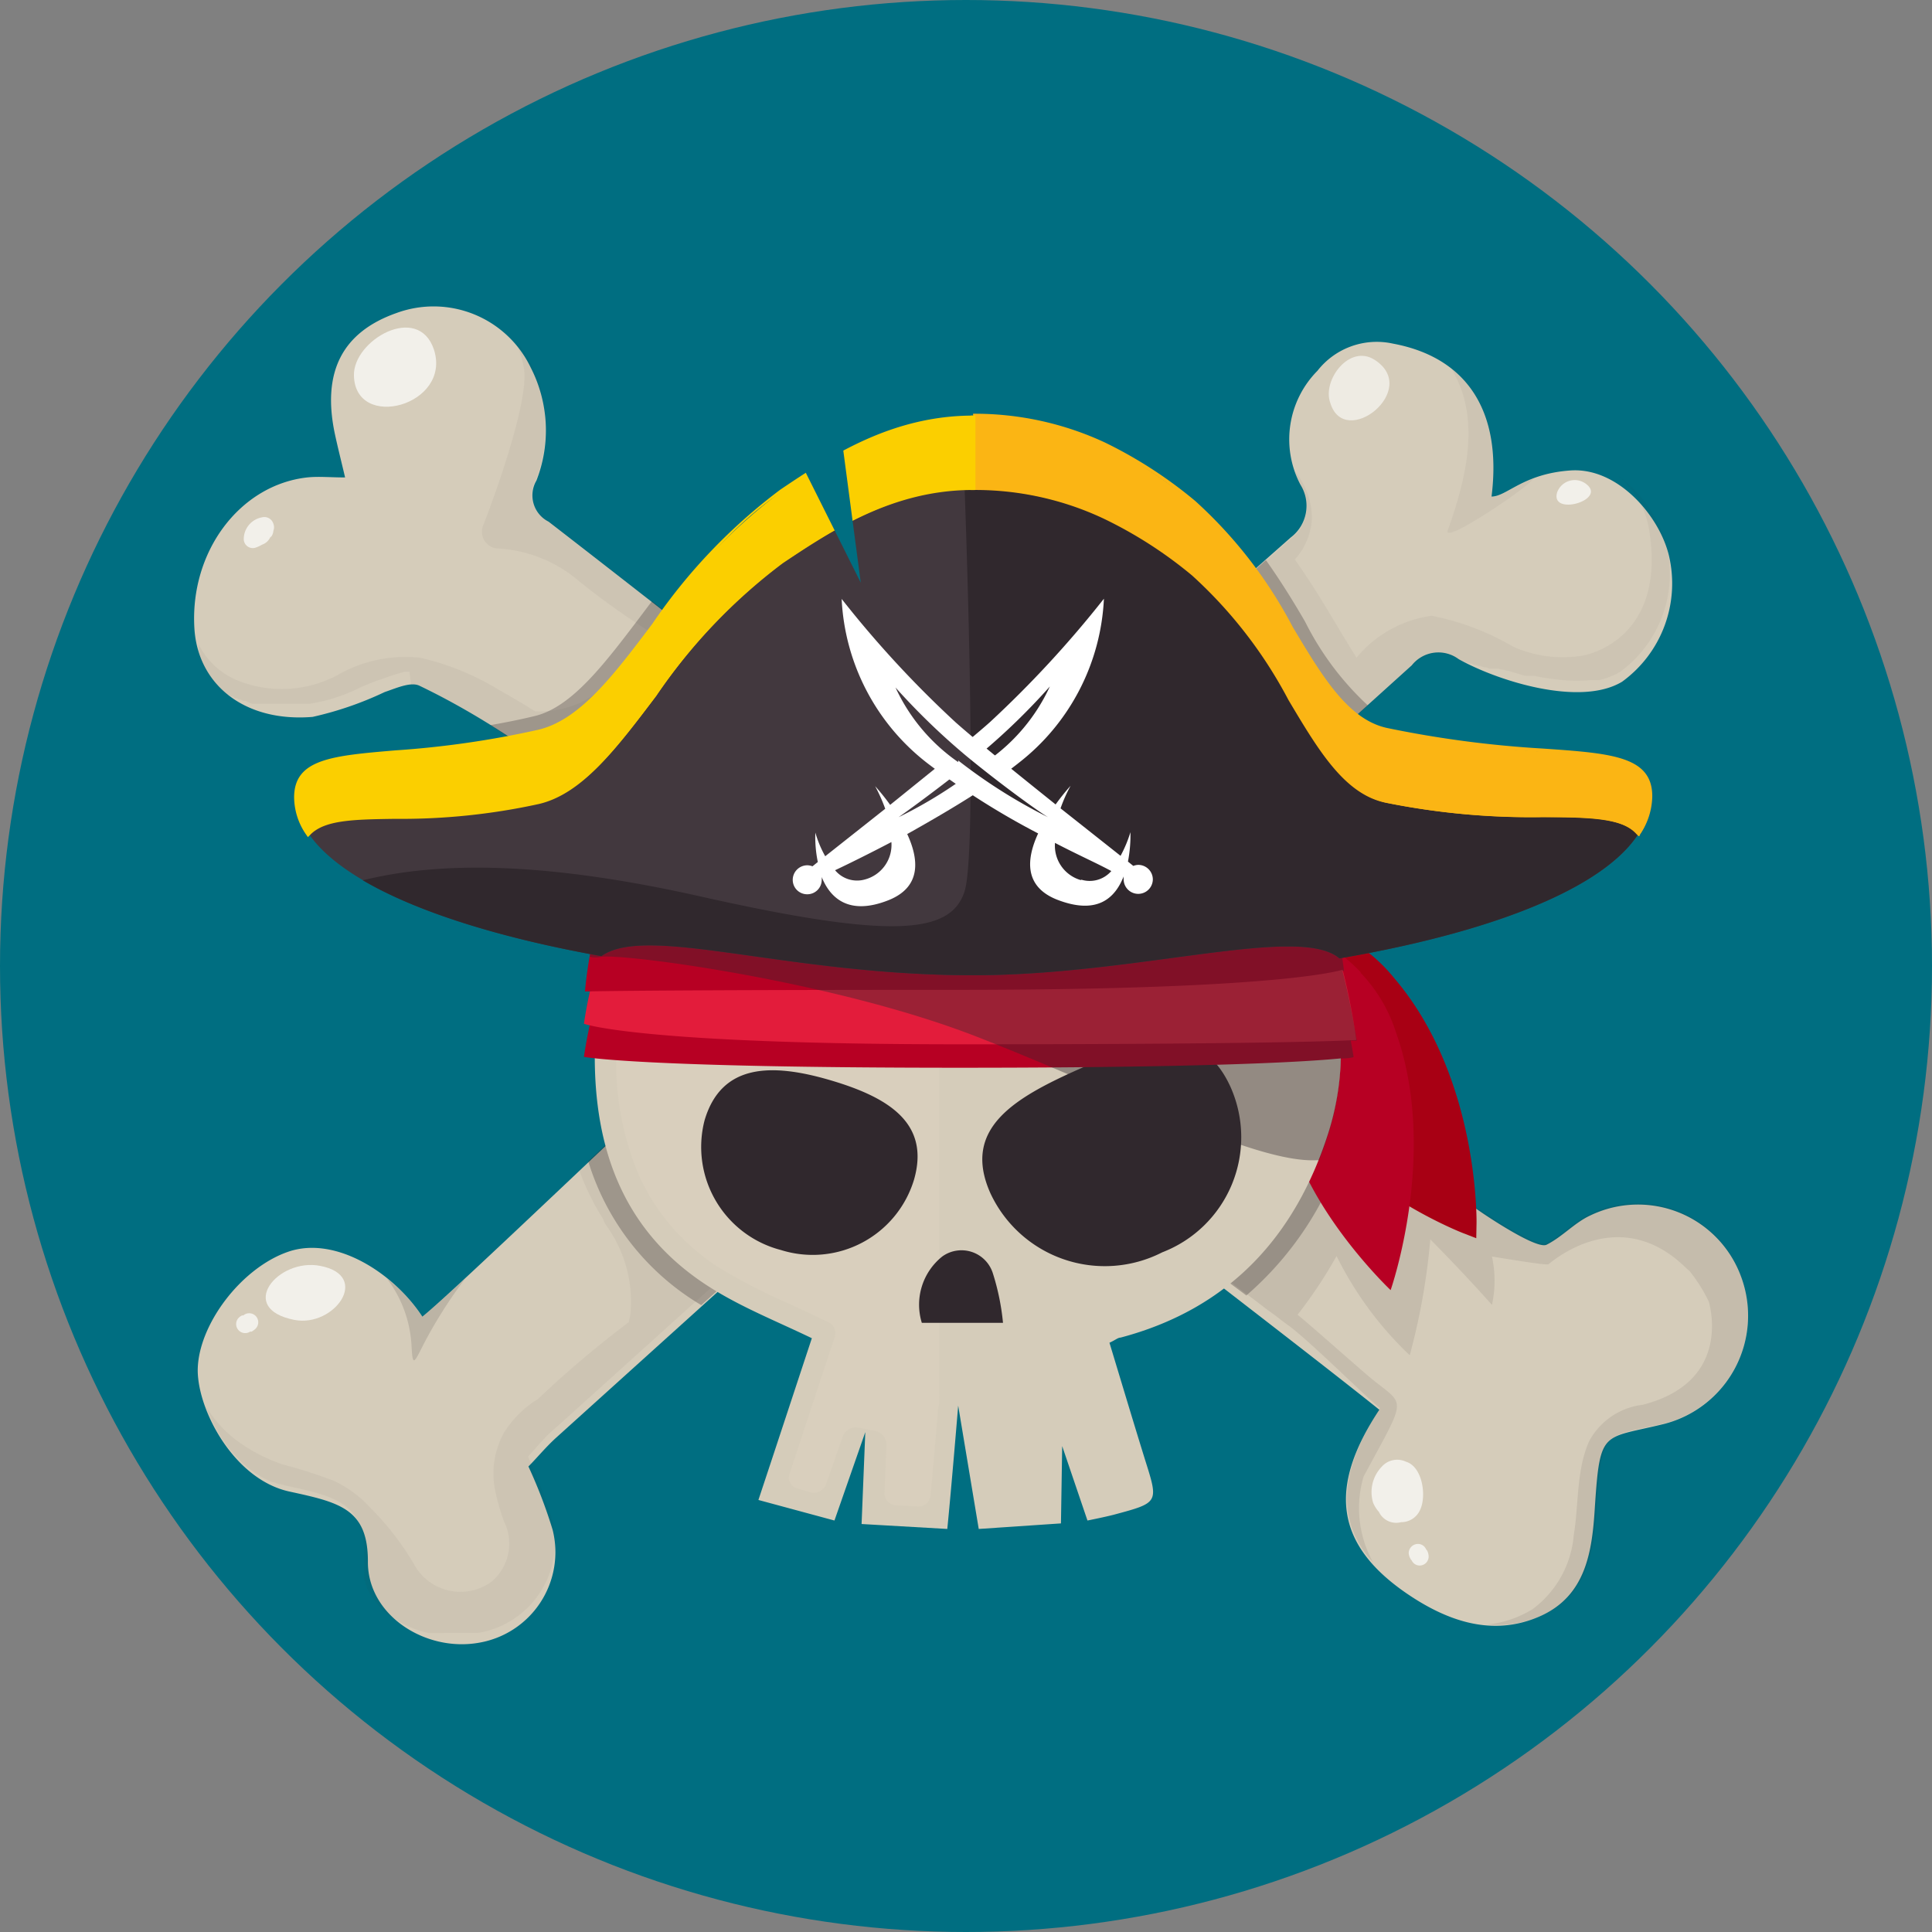 <svg xmlns="http://www.w3.org/2000/svg" width="94" height="94" viewBox="0 0 94 94">
  <rect x="0" y="0" width="94" height="94" fill="#808080" stroke="none"/>
  <title>smallLogo</title>
  <g style="isolation: isolate">
    <g id="Layer_1" data-name="Layer 1">
      <g id="smallicon">
        <circle cx="47" cy="47" r="47" fill="#006e81"/>
        <g>
          <g>
            <g>
              <path d="M240.4,376.56c-4-3.18-7.7-6.14-12-8.2-.42-.2-1.14.13-1.68.31a16.61,16.61,0,0,1-3.51,1.21c-3.29.27-5.57-1.55-5.75-4.28-.24-3.75,2.2-7,5.48-7.37.56-.06,1.14,0,1.85,0-.17-.73-.35-1.43-.5-2.13-.63-3,.36-4.94,3-5.87a5.24,5.24,0,0,1,6.53,2.65,6.7,6.7,0,0,1,.28,5.5,1.43,1.43,0,0,0,.59,2c5.34,4.13,10.64,8.32,16,12.45l10.2,7.89c3.65,2.58,15.89,11,19.28,13.33.33.22,2.62,1.75,3.08,1.51.76-.38,1.36-1.07,2.12-1.42a5.34,5.34,0,0,1,7.35,3,5.44,5.44,0,0,1-3.75,7.14c-3,.74-3.12.23-3.37,4-.13,2.14-.4,4.37-2.7,5.37s-4.5.22-6.47-1.13c-3.42-2.35-3.86-5.1-1.32-8.93-4.39-3.53-19.26-14.83-23.59-18.46Z" transform="translate(-208 -335)" fill="#d5ccba"/>
              <g opacity="0.05" style="mix-blend-mode: multiply">
                <path d="M228,368.3a.74.74,0,0,1,.37.06h0l.72.35.2.11c.19.09.37.19.55.29l.18.09.68.38.18.11.5.3.25.14.51.32.22.14.56.36.29.19.36.25.31.21.44.3.48.35.25.18.4.29.17.13c.49.35,1,.72,1.45,1.09h0c.31.17.62.32.94.47a1.07,1.07,0,1,0,1.08-1.85,27.75,27.75,0,0,1-2.52-1.35,7.51,7.51,0,0,0,2.75-1.88c.77-.8,1.53-1.6,2.26-2.43l.36.17a1.13,1.13,0,0,0,1.24-.11c-2.83-2.21-5.67-4.43-8.51-6.63a1.43,1.43,0,0,1-.59-2,6.85,6.85,0,0,0,.44-3c0-.1,0-.21,0-.31v0a2.93,2.93,0,0,0-.05-.29v0l-.06-.27,0-.07-.06-.24,0-.1a1.87,1.87,0,0,0-.07-.22l0-.13c0-.06,0-.12-.07-.19l-.07-.18-.06-.14-.15-.32h0l-.18-.33,0-.06-.2-.31v0a6,6,0,0,0-.5-.61h0a5,5,0,0,1,.44,1.36c.28,1.65-1.61,6.71-2,7.69a.82.82,0,0,0,.79,1.08,6.63,6.63,0,0,1,3.92,1.61,37,37,0,0,0,3.66,2.59c-.51.56-1,1.12-1.56,1.66a7.19,7.19,0,0,1-2,1.61,4.9,4.9,0,0,1-2.26.45c-.61-.38-1.22-.74-1.84-1.09a12.6,12.6,0,0,0-3.77-1.52,6.62,6.62,0,0,0-4,.84,5.75,5.75,0,0,1-4.91.25,3.66,3.66,0,0,1-1.86-1.75h0l0,.2v0a1.21,1.21,0,0,0,0,.18v0l.06.16V367a1.11,1.11,0,0,0,.07.16l0,0a.77.77,0,0,0,.07.16l0,0,.08.16v0l.1.17h0a4,4,0,0,0,.5.66h0l.12.12,0,0,.11.1,0,.05.11.09a.18.18,0,0,0,.07.05l.11.09.07,0,.11.08.08,0,.11.08.09,0,.11.07.09,0,.12.06.1,0,.12.06.2.08.12,0,.13,0,.11,0,.13,0,.11,0,.14,0,.11,0,.14,0,.12,0,.14,0h.12l.15,0h1l.3,0a8.44,8.44,0,0,0,2.53-.83c.33-.14.65-.27,1-.38a10.06,10.06,0,0,1,1.1-.35l.21,0Z" transform="translate(-208 -335)" fill="#30282d"/>
              </g>
            </g>
            <path d="M235.07,404.94c-.51.46-.95,1-1.36,1.41a23.92,23.92,0,0,1,1.18,3.09,4.47,4.47,0,0,1-3.61,5.49c-2.6.45-5.39-1.35-5.38-3.94s-1.39-2.89-3.82-3.42c-2.67-.58-4.44-3.9-4.46-5.88,0-2.2,2.1-5,4.41-5.79s5.15,1.06,6.52,3.16c1.66-1.33,11.29-10.65,12.84-11.91l29.41-26a1.93,1.93,0,0,0,.47-2.57,4.74,4.74,0,0,1,.83-5.54,3.66,3.66,0,0,1,3.68-1.32c3.59.67,5.31,3.29,4.79,7.44.74,0,1.53-1.11,3.84-1.27s4.33,2.22,4.79,4.14a5.91,5.91,0,0,1-2.28,6.14c-2.06,1.24-6.1-.06-7.95-1.1a1.65,1.65,0,0,0-2.28.3Z" transform="translate(-208 -335)" fill="#d5ccba"/>
            <g opacity="0.05" style="mix-blend-mode: multiply">
              <path d="M279,367.09l.16.09.06,0,.12.06.07,0,.12.05.08,0,.12.06.08,0,.13.05.08,0,.18.07.12,0,.13.06.12,0,.11,0,.13,0,.1,0,.14.05.09,0,.15.05.06,0,.85.25h0l.21,0h0l.21,0h0a11.87,11.87,0,0,0,1.42.21h0a6.82,6.82,0,0,0,1.36,0h0l.21,0h0l.2,0h0a3.66,3.66,0,0,0,1-.39,5.91,5.91,0,0,0,2.28-6.14,6.22,6.22,0,0,0-2.37-3.41,4.23,4.23,0,0,1,1.52,2.65c.72,4.46-1.92,5.81-3.19,6.09a6,6,0,0,1-3.4-.41,12.55,12.55,0,0,0-4-1.52A5.75,5.75,0,0,0,274,367c-.92-1.47-1.85-3.16-3-4.78a3.18,3.18,0,0,0,.83-2,3.62,3.62,0,0,0-.83-2.29,5.15,5.15,0,0,0,.27.71,1.93,1.93,0,0,1-.47,2.57l-1.92,1.7h0l-13.95,12.31a23.32,23.32,0,0,1-.33,4.64c-.54,1.67-2.29,2.33-6.91,1.76l-2.52,2.23a75.74,75.74,0,0,0,9.93.73c.89,0,1.78,0,2.66-.07l17.72-16,1.21-1.09a2.7,2.7,0,0,1,.93-.58,1.33,1.33,0,0,1,.4-.05,2.21,2.21,0,0,1,1,.33Z" transform="translate(-208 -335)" fill="#30282d"/>
            </g>
            <g opacity="0.05" style="mix-blend-mode: multiply">
              <path d="M260,370.74l-18.58,16.41c-.67.54-2.84,2.58-5.22,4.84a12.3,12.3,0,0,0,1.15,2.33,1.1,1.1,0,0,0,.15.31,6.33,6.33,0,0,1,1.19,4.09c0,.2-.06.41-.1.61a51.33,51.33,0,0,0-4.42,3.74,5.07,5.07,0,0,0-1.64,1.62,4.09,4.09,0,0,0-.43,2.87,10.58,10.58,0,0,0,.42,1.46,2.42,2.42,0,0,1-.61,2.94,2.57,2.57,0,0,1-3.79-.9,13.74,13.74,0,0,0-2.07-2.67,5.62,5.62,0,0,0-1.83-1.35,23.65,23.65,0,0,0-2.47-.79,8.22,8.22,0,0,1-2-1,5.76,5.76,0,0,1-1.75-1.86,9,9,0,0,0,.4.91h0v0c.09.18.19.35.29.52l0,0c.05.08.1.17.16.25l0,0c.11.16.23.33.36.49v0l.2.22,0,0a5.66,5.66,0,0,0,.42.43l0,0,.22.19,0,0,.24.18h0a1.88,1.88,0,0,0,.23.16l0,0,.24.14,0,0,.25.13h0l.26.11.05,0,.26.09h.05l.27.07c2.43.53,3.84.83,3.82,3.42a2.09,2.09,0,0,0,0,.25s0,.06,0,.09a1.11,1.11,0,0,0,0,.17s0,.06,0,.09l0,.16a.29.29,0,0,1,0,.09.83.83,0,0,1,0,.15l0,.09c0,.05,0,.1.05.15l0,.08.07.16,0,.06a3.83,3.83,0,0,0,.25.44h0a1.27,1.27,0,0,0,.13.19l0,0,.13.16,0,0a.86.86,0,0,0,.13.14l0,.05.15.13,0,0,.17.14,0,0a5.82,5.82,0,0,0,.66.44h0a5.26,5.26,0,0,0,1.13.46h0l.24.06h0l.23,0h0l.21,0H230l.2,0h.59l.19,0H231l.26,0a4.47,4.47,0,0,0,3.61-5.49,23.92,23.92,0,0,0-1.18-3.09c.41-.43.85-1,1.36-1.41l9.63-8.69,24.17-21.8A24.31,24.31,0,0,0,260,370.74Z" transform="translate(-208 -335)" fill="#30282d"/>
            </g>
            <g opacity="0.1" style="mix-blend-mode: multiply">
              <path d="M292.7,397.07a5.34,5.34,0,0,0-7.35-3c-.74.35-1.34,1-2.06,1.39l-.06,0c-.46.24-2.75-1.29-3.08-1.51l-.22-.15-.06,0-.23-.16h0l-.26-.18-.09-.06-.25-.17,0,0-.31-.21-.09-.06-.28-.2-.05,0-.35-.24-.09-.06-.33-.23,0,0-.39-.27-.08-.05-.37-.26,0,0-.42-.29-.1-.06-.32-.22-.14-.1-.41-.28-.12-.08-.29-.21-.19-.13-.4-.27-.17-.12-.23-.16c-4.79-3.29-10.59-7.31-12.91-9L252,373.76a20.77,20.77,0,0,0-7.76,2.5,26.62,26.62,0,0,0-2.32,1.43l9.63,7.41c2.87,2.4,9.69,7.4,15.25,11.53l.06,0,.54.4.11.08.29.22.33.24.21.16.23.17.31.23.23.17.19.15.34.26.18.13.25.18.24.19.24.18.17.12c1.17.89,3.68,3.41,4.42,4-2,3.1-2.16,5.49-.32,7.53a5.44,5.44,0,0,1-.48-4.19c2.19-4.08,2.06-3.37.26-4.88-.4-.33-3.28-2.88-3.47-3a22.18,22.18,0,0,0,1.9-2.86,17.1,17.1,0,0,0,3.56,4.83,32.1,32.1,0,0,0,1-5.64c1.83,1.85,3,3.19,3,3.19a5.52,5.52,0,0,0,0-2.35c.11,0,2.66.45,2.75.37,1.44-1.17,4.12-2.32,6.66.15l.21.19a7.6,7.6,0,0,1,.94,1.5c0,.07,1.19,3.87-3.23,5a3.41,3.41,0,0,0-2.59,1.75c-.64,1.4-.51,3.08-.76,4.59a5,5,0,0,1-2,3.6,5.24,5.24,0,0,1-2.2.75,5.25,5.25,0,0,0,2.62-.43c2.3-1,2.57-3.23,2.7-5.37.25-3.81.39-3.3,3.37-4A5.44,5.44,0,0,0,292.7,397.07Z" transform="translate(-208 -335)" fill="#30282d"/>
            </g>
            <g opacity="0.3">
              <path d="M261.49,381.11l6.71-6.05a23.71,23.71,0,0,0-8.56-3.56l-.44-.09-4.8,4.25-3.73-2.88-1.47-1.15a20.77,20.77,0,0,0-4.58,1.86,22.62,22.62,0,0,0-4.29,3l.07.06,6.94,5.34-6,5.25c-.62.5-2.54,2.3-4.72,4.36a12.32,12.32,0,0,0,5.5,7l12.29-11.09c3.93,3,9.78,7.3,14.23,10.62a16,16,0,0,0,4.88-7.58c.09-.28.17-.56.24-.83C269.4,386.62,264.12,383,261.49,381.11Z" transform="translate(-208 -335)" fill="#30282d"/>
            </g>
            <g opacity="0.3">
              <path d="M274.55,369.32a14.2,14.2,0,0,1-3.05-4.07c-.58-1-1.2-2-1.91-3L254.4,375.66l-3.73-2.88q-5.49-4.25-10.95-8.53l-.52.69c-1.82,2.41-3.4,4.48-5.19,4.9-.74.18-1.46.32-2.15.44a91.32,91.32,0,0,1,8.54,6.28l6.94,5.34-.81.7a66.23,66.23,0,0,0,8.82.66,63.49,63.49,0,0,0,8.29-.65l-2.15-1.5Z" transform="translate(-208 -335)" fill="#30282d"/>
            </g>
          </g>
          <g>
            <path d="M279.34,394.52s-4.88-1.9-7.21-5.4c-1.35-2-4.12-8.85-4.12-8.85a7.54,7.54,0,0,1,7.44,2.64C279.47,387.61,279.34,394.52,279.34,394.52Z" transform="translate(-208 -335)" fill="#a80014" stroke="#a80014" stroke-miterlimit="10"/>
            <path d="M275.66,397.77s-3.92-3.7-4.94-7.78c-.59-2.37-1.35-9.95-1.35-9.95a7.48,7.48,0,0,1,6.56,5.22C278,391.09,275.66,397.77,275.66,397.77Z" transform="translate(-208 -335)" fill="#b70023"/>
            <path d="M269.37,380s.76,7.58,1.35,9.95a15.45,15.45,0,0,0,2.87,5.36c-.42-2.23-.54-2.56.4-5.21a13,13,0,0,0,.2-7.81A7.38,7.38,0,0,0,269.37,380Z" transform="translate(-208 -335)" fill="#b70023"/>
            <g id="xt94uq">
              <g>
                <path d="M272.61,390.18c-1.58,4.9-4.73,8.48-10.09,9.9-.13,0-.25.12-.54.25.58,1.91,1.15,3.82,1.74,5.72.65,2.06.66,2.06-1.5,2.64-.41.11-1.31.29-1.31.29l-1.23-3.62-.06,3.76-4,.27-1-6s-.34,4.11-.53,6l-4.17-.24.18-4.47-1.5,4.3-3.7-1c.91-2.74,1.76-5.33,2.6-7.87-1.64-.79-3.26-1.44-4.72-2.33-4.44-2.69-5.9-6.86-5.84-11.65.07-5.58,3.4-9.11,8.13-11.73a20,20,0,0,1,14.32-1.88C272.11,375.28,274.65,383.86,272.61,390.18Z" transform="translate(-208 -335)" fill="#d5ccba"/>
                <g opacity="0.3" style="mix-blend-mode: screen">
                  <path d="M251.59,408.24a.6.6,0,0,1-.56-.61l.1-2.32a.7.7,0,0,0-.55-.69l-.82-.16a.69.69,0,0,0-.76.44l-.81,2.32a.64.64,0,0,1-.75.39l-.65-.19a.54.54,0,0,1-.38-.7l2.18-6.61a.61.61,0,0,0-.21-.74l-.92-.44-1.05-.49a29.32,29.32,0,0,1-3.07-1.55,10.4,10.4,0,0,1-4.21-4.6,14.08,14.08,0,0,1-1.14-6.18,13.56,13.56,0,0,1,.13-1.54.69.69,0,0,1,.66-.57h14.34a.58.58,0,0,1,.58.58V402.7a4.44,4.44,0,0,1,0,.58,2.83,2.83,0,0,0-.08.58l-.34,3.9a.6.6,0,0,1-.63.54Z" transform="translate(-208 -335)" fill="#e2d6c3"/>
                </g>
              </g>
              <path d="M264.55,395.93a6,6,0,0,0,3.34-8c-1.4-3.15-4.08-2.38-7.33-.94s-5.76,2.93-4.38,6.05A6.14,6.14,0,0,0,264.55,395.93Z" transform="translate(-208 -335)" fill="#30282d"/>
              <path d="M246,395.82a5.15,5.15,0,0,0,6.47-3.42c.79-2.74-1.21-4-4.06-4.84s-5.31-.83-6.13,1.95A5.18,5.18,0,0,0,246,395.82Z" transform="translate(-208 -335)" fill="#30282d"/>
            </g>
            <path d="M271.08,379s-4.9-1.71-16.68-1.71c-10.47,0-15.2,1.71-15.2,1.71a19.85,19.85,0,0,0-1.79,3.42,20.79,20.79,0,0,0-1,4s2.6.53,18.28.53c16.4,0,19.15-.53,19.15-.53a22.35,22.35,0,0,0-.91-3.79A19.31,19.31,0,0,0,271.08,379Z" transform="translate(-208 -335)" fill="#b70023"/>
            <path d="M271.08,377.39s-4.9-1.71-16.68-1.71c-10.47,0-15.2,1.71-15.2,1.71a19.85,19.85,0,0,0-1.79,3.42,20.79,20.79,0,0,0-1,4s2.66,1,18.34,1c16.4,0,19.24-.21,19.24-.21A31.28,31.28,0,0,0,273,381,19.19,19.19,0,0,0,271.08,377.39Z" transform="translate(-208 -335)" fill="#e31c3b"/>
            <path d="M270.77,375.22s-4.85-1.71-16.53-1.71c-10.38,0-15.06,1.71-15.06,1.71a19,19,0,0,0-1.78,3.42,21.9,21.9,0,0,0-.94,4.6s2.55-.08,18.09-.08c16.26,0,18.84-1,18.84-1a15.68,15.68,0,0,0-.76-3.36A19.57,19.57,0,0,0,270.77,375.22Z" transform="translate(-208 -335)" fill="#b70023"/>
            <g opacity="0.4" style="mix-blend-mode: multiply">
              <path d="M273.24,386.5c.46,0,.62-.07.62-.07s-.05-.32-.14-.8l.29,0s-.27-1.78-.69-3.39l.07,0a15.68,15.68,0,0,0-.76-3.36,19.57,19.57,0,0,0-1.86-3.62,32.55,32.55,0,0,0-6.53-1.21,25.24,25.24,0,0,0-3.6-1.23c-2.23-.31-4.54-.6-6.73-.83a19.28,19.28,0,0,0-7.95,2,32,32,0,0,0-6.78,1.29,19,19,0,0,0-1.78,3.42,16.27,16.27,0,0,0-.71,2.85,1.29,1.29,0,0,0,.57,0c1.3-.14,11.4,1.21,18.29,3.9s13.46,6.14,16.49,6h.14c.15-.4.3-.8.43-1.21A12.91,12.91,0,0,0,273.24,386.5Z" transform="translate(-208 -335)" fill="#30282d"/>
            </g>
            <path d="M237.26,381.52c2.22-1.58,9,.93,18.09.93,8,0,15.86-2.5,17.82-.82,9.44-1.62,15.1-4.52,15.1-7.83,0-3-5-1.27-12.79-2.95-3.64-.79-4.88-7.42-9.39-11.07a16.35,16.35,0,0,0-10.74-4.22c-3.94,0-6.91,2-9.31,3.58-5.4,3.59-7.88,10.78-11.84,11.71-7.19,1.68-11.77.12-11.77,2.95C222.43,377,228.16,379.89,237.26,381.52Z" transform="translate(-208 -335)" fill="#42383e"/>
            <path d="M275.48,370.85c-3.64-.79-4.88-7.42-9.39-11.07a17.7,17.7,0,0,0-7.4-3.86c-2.24,1.54-3.76,2.79-3.76,2.79s.67,17.58,0,19.66-3.52,2.34-12.83.25c-7.57-1.7-12.68-1.72-16.45-.79,2.57,1.51,6.58,2.79,11.61,3.69,2.22-1.58,9,.93,18.09.93,8,0,15.86-2.5,17.82-.82,9.44-1.62,15.1-4.52,15.1-7.83C288.27,370.84,283.26,372.53,275.48,370.85Z" transform="translate(-208 -335)" fill="#30282d"/>
            <g>
              <g>
                <path d="M287.68,375.59c-.76-.8-2.36-.81-4.58-.84a35.17,35.17,0,0,1-7.63-.69c-2-.43-3.26-2.54-4.72-5a22.1,22.1,0,0,0-4.7-6.08,16.33,16.33,0,0,0-10.7-4.2h-.06v-3.5h.06c4.88,0,8.19,2.15,10.78,4.24a22.16,22.16,0,0,1,4.73,6.11c1.45,2.43,2.7,4.53,4.63,4.94a52.19,52.19,0,0,0,7.57,1c3.29.23,5.27.37,5.27,2.26a3.28,3.28,0,0,1-.55,1.78l0,.07Z" transform="translate(-208 -335)" fill="#fbb514"/>
                <path d="M255.35,355.35a16.35,16.35,0,0,1,10.74,4.22c4.51,3.65,5.75,10.28,9.39,11.06,7.78,1.68,12.79.21,12.79,3.17a3.25,3.25,0,0,1-.55,1.75c-1.49-1.57-6-.19-12.24-1.55-3.64-.78-4.88-7.42-9.39-11.06a16.35,16.35,0,0,0-10.74-4.23v-3.36Zm0-.13h-.12v3.62h.12a14.65,14.65,0,0,1,6.32,1.38A20.74,20.74,0,0,1,266,363a22,22,0,0,1,4.69,6.06c1.47,2.47,2.74,4.6,4.75,5a36.13,36.13,0,0,0,7.65.7c2.2,0,3.79,0,4.53.82l.11.11.09-.13a3.38,3.38,0,0,0,.57-1.82c0-1.95-2-2.09-5.33-2.32a52.19,52.19,0,0,1-7.57-1c-1.9-.41-3.15-2.5-4.59-4.91a22.09,22.09,0,0,0-4.74-6.13,21.46,21.46,0,0,0-4.4-2.85,15,15,0,0,0-6.42-1.4Z" transform="translate(-208 -335)" fill="#fbb514"/>
              </g>
              <g>
                <path d="M222.94,375.57a3.22,3.22,0,0,1-.57-1.77c0-1.81,1.83-2,4.85-2.22a47.67,47.67,0,0,0,7-1c2.06-.48,3.71-2.66,5.61-5.18a27.3,27.3,0,0,1,6.21-6.51c2.41-1.61,5.4-3.59,9.35-3.6h.06v3.5h-.06c-3.91,0-6.88,2-9.27,3.56a27.16,27.16,0,0,0-6.19,6.5c-1.92,2.54-3.58,4.73-5.68,5.22a31.07,31.07,0,0,1-7,.72c-2,0-3.45.05-4.17.8l0,.05Z" transform="translate(-208 -335)" fill="#fbcf00"/>
                <path d="M255.35,355.35v3.36c-3.94,0-6.91,2-9.31,3.59-5.4,3.58-7.88,10.77-11.84,11.7-5.72,1.34-9.78.06-11.2,1.53a3.13,3.13,0,0,1-.57-1.73c0-2.83,4.58-1.48,11.77-3.17,4-.92,6.44-8.11,11.84-11.7,2.4-1.6,5.37-3.58,9.31-3.58Zm.13-.13h-.13c-4,0-7,2-9.38,3.6h0a27.26,27.26,0,0,0-6.23,6.53c-1.9,2.52-3.54,4.69-5.57,5.16a46,46,0,0,1-6.95,1c-3.07.26-4.91.42-4.91,2.29a3.23,3.23,0,0,0,.58,1.8l.09.13.11-.11c.7-.73,2.13-.75,4.12-.78a31.29,31.29,0,0,0,7-.72c2.12-.49,3.78-2.7,5.71-5.25a27.15,27.15,0,0,1,6.17-6.47h0c2.38-1.59,5.34-3.56,9.24-3.56h.13v-3.62Z" transform="translate(-208 -335)" fill="#fbcf00"/>
              </g>
            </g>
            <g>
              <path d="M263.39,377.08a.7.7,0,0,0-.25.05l-.26-.21a6.72,6.72,0,0,0,.12-1.43,6.09,6.09,0,0,1-.48,1.15l-2.92-2.31a7.19,7.19,0,0,1,.49-1.1,11,11,0,0,0-.73.91c-1.86-1.49-3.87-3.11-4.87-4a51.4,51.4,0,0,1-5.54-6,10.75,10.75,0,0,0,4.18,8,37,37,0,0,0,5.38,3.41c-.56,1.21-.71,2.56.89,3.21,2,.79,2.86-.08,3.27-1.12h0a.68.68,0,0,0,0,.14.71.71,0,0,0,1.42,0A.71.71,0,0,0,263.39,377.08Zm-8.77-5a9,9,0,0,1-3.05-3.63,33.3,33.3,0,0,0,3.42,3.31c1.67,1.38,3.53,2.72,4,3v0A25.82,25.82,0,0,1,254.62,372Zm6,5.75a1.74,1.74,0,0,1-1.29-1.82c1.09.57,2.06,1,2.74,1.37A1.39,1.39,0,0,1,260.58,377.79Z" transform="translate(-208 -335)" fill="#fff"/>
              <g>
                <path d="M261.71,364.13a52.42,52.42,0,0,1-5.54,6c-.29.26-.67.58-1.11.95l.65.59a31.81,31.81,0,0,0,3.37-3.27,9,9,0,0,1-3,3.6l.74.68c.26-.18.5-.37.73-.55A10.75,10.75,0,0,0,261.71,364.13Z" transform="translate(-208 -335)" fill="#fff"/>
                <path d="M255.6,373.52l-.76-.62a22,22,0,0,1-3.12,1.86v0c.33-.23,1.52-1.09,2.81-2.1l-.67-.56-2.55,2.06a11,11,0,0,0-.73-.91,8.31,8.31,0,0,1,.49,1.1l-2.92,2.31a5.39,5.39,0,0,1-.48-1.15,6,6,0,0,0,.12,1.43l-.26.21a.7.7,0,0,0-.25-.05.71.71,0,0,0-.71.71.7.7,0,0,0,.71.7.7.7,0,0,0,.7-.7.66.66,0,0,0,0-.14h0c.4,1,1.3,1.91,3.27,1.12,1.6-.65,1.45-2,.89-3.21C253.28,374.94,254.49,374.24,255.6,373.52Zm-5.52,4.27a1.39,1.39,0,0,1-1.45-.45c.68-.32,1.65-.8,2.74-1.37A1.74,1.74,0,0,1,250.08,377.79Z" transform="translate(-208 -335)" fill="#fff"/>
              </g>
            </g>
          </g>
          <path d="M256.8,399.36a11.57,11.57,0,0,0-.5-2.43,1.6,1.6,0,0,0-2.45-.8,3,3,0,0,0-1,3.23Z" transform="translate(-208 -335)" fill="#30282d"/>
          <path d="M223.58,396.59c-2.07-.4-4.09,2.08-1.25,2.63,1.93.37,3.75-2.15,1.25-2.63Z" transform="translate(-208 -335)" fill="#fff" opacity="0.7"/>
          <path d="M220.41,399a.44.44,0,0,0-.57,0l-.06,0a.59.59,0,0,0-.18.13.44.44,0,0,0,.57.66l.07,0a1,1,0,0,0,.17-.12A.44.44,0,0,0,220.41,399Z" transform="translate(-208 -335)" fill="#fff" opacity="0.7"/>
          <path d="M229.11,352c-.77-2.27-3.93-.45-3.89,1.27C225.28,356,230,354.73,229.11,352Z" transform="translate(-208 -335)" fill="#fff" opacity="0.7"/>
          <path d="M221.3,360.83a.48.48,0,0,0,0-.35.46.46,0,0,0-.55-.31,1.08,1.08,0,0,0-.89,1.06.44.44,0,0,0,.56.42,1.66,1.66,0,0,0,.33-.15.71.71,0,0,0,.26-.16.83.83,0,0,0,.12-.16c0-.05.1-.14,0,0A.51.51,0,0,0,221.3,360.83Z" transform="translate(-208 -335)" fill="#fff" opacity="0.7"/>
          <path d="M274.87,352.5c-1.22-.77-2.54,1-2.15,2.09.69,2.33,4.44-.64,2.15-2.09Z" transform="translate(-208 -335)" fill="#fff" opacity="0.6"/>
          <path d="M285.2,358.57a.91.91,0,0,0-1.44.39c-.34,1.16,2.4.39,1.44-.39Z" transform="translate(-208 -335)" fill="#fff" opacity="0.7"/>
          <path d="M276.41,406.12a1,1,0,0,0-1.18.24,1.78,1.78,0,0,0-.42,1.76,1.57,1.57,0,0,0,.28.44.93.93,0,0,0,1.08.5,1,1,0,0,0,.92-.59C277.42,407.79,277.21,406.36,276.41,406.12Z" transform="translate(-208 -335)" fill="#fff" opacity="0.7"/>
          <path d="M277.44,410.45l-.06-.08a.42.42,0,0,0-.39-.25.45.45,0,0,0-.45.44.61.61,0,0,0,.08.27.16.16,0,0,0,.06.08.43.43,0,0,0,.39.26.44.44,0,0,0,.44-.44A.68.68,0,0,0,277.44,410.45Z" transform="translate(-208 -335)" fill="#fff" opacity="0.7"/>
          <g opacity="0.05" style="mix-blend-mode: multiply">
            <path d="M282.6,358.29c-1,.38-1.53.88-2,.89.36-2.85-.34-5-2-6.26,1.49,2.39.74,5.37-.16,7.88C278.15,361.56,282.5,358.61,282.6,358.29Z" transform="translate(-208 -335)" fill="#30282d"/>
          </g>
          <g opacity="0.15" style="mix-blend-mode: multiply">
            <path d="M228.55,399.06a8,8,0,0,0-1.73-1.86,5.91,5.91,0,0,1,1.2,3.23c.06,1.16.11.9.69-.22a23.1,23.1,0,0,1,1.92-3C229.67,398.09,228.92,398.77,228.55,399.06Z" transform="translate(-208 -335)" fill="#30282d"/>
          </g>
          <polygon points="40.74 19.73 41.88 28.35 38.01 20.61 40.74 19.73" fill="#006e81"/>
        </g>
      </g>
    </g>
  </g>
</svg>
